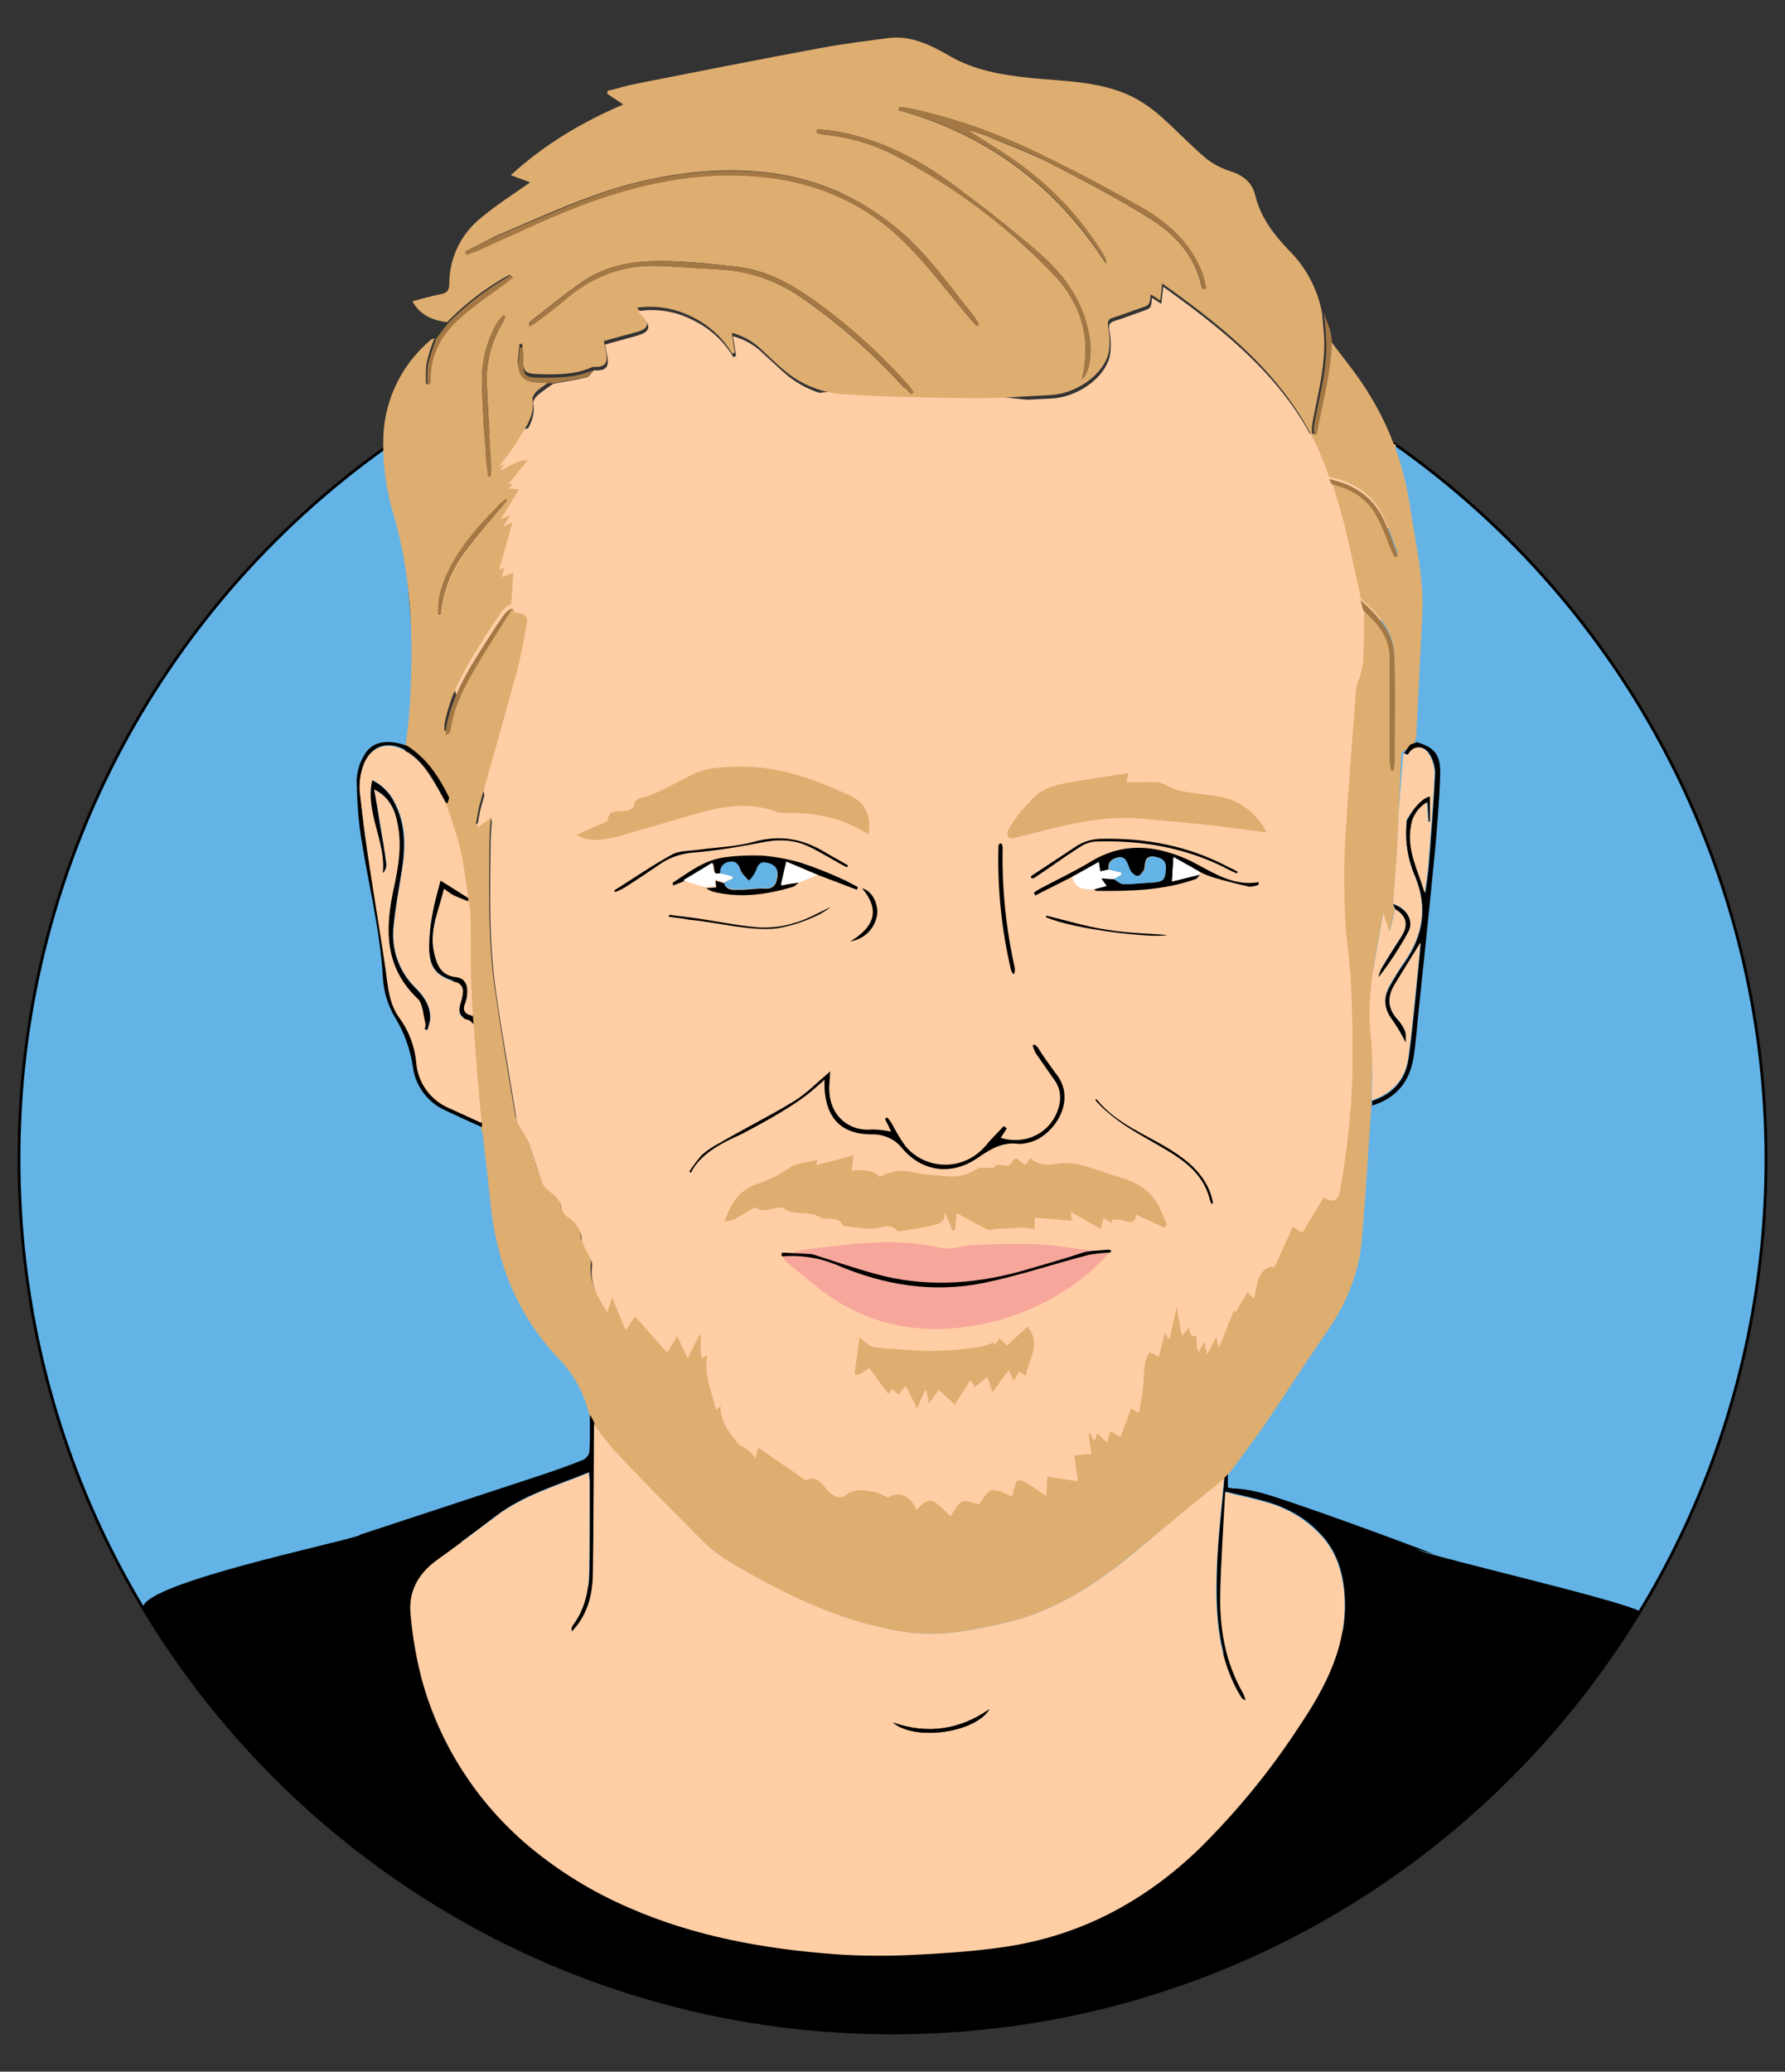 <?xml version="1.0" encoding="utf-8"?>
<!-- Generator: Adobe Illustrator 27.5.0, SVG Export Plug-In . SVG Version: 6.00 Build 0)  -->
<svg version="1.1" id="Layer_1" xmlns="http://www.w3.org/2000/svg" xmlns:xlink="http://www.w3.org/1999/xlink" x="0px" y="0px"
	 viewBox="0 0 470 545.3" style="enable-background:new 0 0 470 545.3;" xml:space="preserve">
<rect x="0" y="0" width="470" height="545.3" fill="#333333" stroke="none"/>
<style type="text/css">
	.st0{display:none;fill:#63B3E7;stroke:#000000;stroke-width:0.25;stroke-miterlimit:10;}
	.st1{fill:#63B3E7;stroke:#000000;stroke-width:0.75;stroke-miterlimit:10;}
	.st2{fill:#FFCEA5;}
	.st3{fill:#DEAD70;}
	.st4{fill:#A37844;}
	.st5{fill:#4B3F99;}
	.st6{fill:#F7A69B;}
	.st7{fill:#FFFFFF;}
	.st8{fill:#63B3E7;}
</style>
<circle class="st0" cx="235.5" cy="305.6" r="230.5"/>
<g id="Layer_2_00000182489993167339412830000010327492517697442983_">
	<path class="st1" d="M5,305.1c-0.1-74.3,35.8-144,96.3-187.2c3.5,12.6,5.7,25.5,6.7,38.5c0.9,12.3,2.4,22.7-0.8,39.9
		c-3.2,17.5,48,217.5,101.6,209.3c46.3-7.1,71.6,21.4,133.1-65.8c2.3-3.3,9.4-10.2,11.1-18.2c12.2-56.4,6.5-210.2,14.4-204.6
		c61.2,43.1,97.6,113.2,97.6,188.1c0,127-103,230-230,230S5,432.1,5,305.1z"/>
</g>
<g id="Layer_2_copy">
	<path d="M94.7,404.1c38.7-7.2,60.6,32.8,187.6,32.8s69.2-37.6,90.8-29c5.7,2.3,52.1,12.9,58.7,16.2c0,0-3.9,7.3-14.1,20.6
		c-77.2,100.9-221.6,120.2-322.5,43c-15.5-11.8-29.4-25.6-41.4-40.9c-7.7-9.8-13.1-17.3-16-23.1C34.7,417.3,90.2,406,94.7,404.1"/>
</g>
<g id="Layer_5">
	<path class="st2" d="M361.1,221.7c0,34.4,3.7,68.6-6.7,92.8c-12.7,29.4-19.4,59.9-40.5,59.9c-20.3,0-69.3,28.8-69.3,28.8
		s-78.4,5.9-78.4-29.8c0-38.1-65-255.5-65-255.5S215.2,102,234.4,102c16.8,0,133.1,15,133.1,15S361.1,179,361.1,221.7z"/>
</g>
<g id="Layer_0_Image">
	<g>
		<path class="st3" d="M368.3,213.5c-0.2,3.9-0.3,7.6-0.5,11.3c-0.3,4.4-0.6,8.9-1,13.3c0.2,0.4,0.4,0.9,0.5,1.3
			c-0.5,1.9-1,3.7-1.5,6c-0.6-1.7-1-3-1.7-4.9c-1.8,11.1-4.4,21.3-3.2,32.1c0.7,5.7,0.2,11.5,0.2,17.2c0,0.4,0,0.8,0,1.2
			c-0.8,11.8-1.5,23.5-2.5,35.3c-0.8,9.3-4.4,17.5-9.8,25.1c-5.6,8-10.7,16.2-16.2,24.2c-2.9,4.2-6,8.2-9,12.3
			c-0.1,0.1-0.3,0.3-0.4,0.4l0,0c-0.3,0.3-0.6,0.6-0.9,1c-7.7,6.3-15.3,12.5-23,18.8c-10.3,8.5-21,15.9-34.5,19
			c-9.1,2.1-17.9,3.9-27.2,2.4c-16.8-2.7-31.8-10.1-46.1-18.7c-5.1-3.1-9.2-8-13.6-12.3c-5.7-5.6-11.2-11.4-16.7-17.2
			c-1.7-2-3.4-4.2-4.9-6.4c-0.1-0.6-0.7-0.7-0.8-1.4c-0.2-0.1,0.1-0.4-0.1-0.5l-0.2-0.4c-1.3-5.7-4.1-10.9-8.2-15.1
			c-10.9-11.5-16.4-25.5-17.9-41.2c-0.6-5.9-1.3-11.9-2-17.8c-0.1-0.5-0.3-1.1-0.5-1.6c0-0.4,0-0.8,0-1.3c-0.4-4.7-0.8-9.3-1.2-14
			c-0.3-4-0.6-8-0.9-12.1c0,0-1-1.4-0.7-1.5c-0.4-0.6,0.4-0.6,0.4-0.6c-0.2-3.6-0.4-7.2-0.5-10.8c-0.1-5.4,0-10.7-0.1-16.1
			c-0.1-1.1-0.2-2.2-0.5-3.3l0-0.7c-0.7-4.5-1.2-9-2.2-13.4c-0.9-3.9-2.3-7.7-3.6-11.6c0.2-0.6,0.7-1.4,0.5-1.8
			c-2.7-5.3-5.9-10.2-11-13.5c0.3-2.6,0.7-5.2,0.9-7.8c1.3-17.8,1-35.4-4-52.7c-2.2-7.1-3.1-14.6-2.7-22c0.7-9.5,5.2-18.2,12.5-24.3
			c0.3-0.2,0.6-0.3,0.9-0.3c-0.9,2.1-1.6,4.3-2.1,6.6c-0.2,1.8-0.2,3.6-0.1,5.5c0.6-0.3,0.8-0.5,0.8-0.8c-0.2-6.9,2.9-12.4,7.8-16.8
			c3.8-3.4,8.1-6.2,12.2-9.3c0.6-0.4,1.1-0.8,1.7-1.3l-0.5-0.7c-6.1,3.3-11.6,7.5-16.5,12.5c-4.3-0.5-7.4-2.3-9.1-5.5
			c2.6-0.7,5.1-1.4,7.6-1.9c1.6-0.3,2.1-1.1,2.1-2.8c0-6.7,3.1-13.1,8.4-17.3c4.2-3.5,8.8-6.4,12.9-9.3c-1.2-0.4-2.9-1.1-5.1-1.9
			c9.1-8.3,18.9-14,29.6-18.6l-4.2-2.8l0.1-0.8c2.6-0.6,5.1-1.4,7.7-1.9c16.2-3.2,32.4-6.4,48.6-9.4c5.9-1.1,11.8-1.8,17.7-2.6
			c6-0.7,11.1,1.9,16,4.7c6.5,3.8,13.7,5,21.1,5.8c8.9,0.9,18.1,0.8,26.5,4.7c2.9,1.4,5.5,3.2,7.9,5.3c4.2,3.7,8,7.8,12.3,11.4
			c2,1.5,4.2,2.6,6.6,3.3c3.1,1.1,5.3,2.9,6.1,6.2c1.4,5.7,4.7,10.1,8.7,14.3c4.6,4.5,7.7,10.3,8.9,16.6c0.2,1.9,0.3,3.7,0.5,5.6
			c0.6,8.2-1.7,16-3.1,23.9c-0.1,0.8-0.1,1.7,0,2.5l0.7,0c1.6-8.2,3.9-16.3,4-24.8c3.6,4.9,7.6,9.6,10.7,14.9
			c5.4,8.9,8.9,18.8,10.4,29.1c1.4,9.4,3.7,18.8,3.2,28.5c-0.5,10.6-1.1,21.3-1.6,31.9c-0.1,0.5-0.2,0.9-0.4,1.4c0,0-0.2,0-0.2,0
			l-1.3-5.6c-0.1,0,1.6,5.6,1.5,5.7c0.4,2.1,0.5-1.2-0.8,0.7c-0.5,0.8-2.1,1.4-2.7,2.2 M134.6,160.7l0.5-0.4
			c3.2,0.3,4.1,1.4,3.5,4.5c-0.7,3.8-1.4,7.7-2.4,11.5c-3.2,11.9-6.6,23.7-9.9,35.5c-0.4,1.5-0.6,3-1,5.2l4-2.8
			c-0.1,2.4-0.4,4.4-0.4,6.5c-0.1,13.2-0.5,26.4,1.4,39.5c1.6,11.2,3.5,22.4,5.4,33.5c0.2,0.8,0.6,1.6,1.1,2.4
			c0.8,1.1,1.4,2.3,2,3.5c1.3,3.6,2.4,7.3,3.7,10.9c0.5,1,1.2,1.8,2.1,2.4c1.6,0.9,2.7,2.5,3,4.4c0.2,0.9,0.7,1.6,1.5,2.1
			c2.3,1.3,3.7,3.7,3.8,6.3c0.3,0.9,0.6,1.8,1.2,2.6c0.6,1.3,1.7,2.8,1.5,4c-0.6,4.8,1.5,8.5,4,12.2l1.3-3.8
			c1.3,3.1,2.4,5.7,3.6,8.6c0.9-1.3,1.5-2.3,2.4-3.7c3,3.4,5.7,6.4,8.5,9.6c1-1.6,1.7-2.9,2.6-4.4l2.8,5.9c1.2-2.4,2.1-4.3,3-6.2
			l0.7,0.2v6.1c0.8-0.6,1.2-0.9,2-1.5c-1.5,5.5,0.6,10,1.8,14.9l1.7-1.5c-1.2,4.9,2,7.5,4.1,10.5c0.2,0.2,0.5,0.4,0.7,0.5
			c0.7,0.4,1.4,0.8,2,1.2c0.6,0.6,1.2,1.3,1.8,2l0.7-2.8c4.2,2.9,8.2,5.7,12.5,8.6c2.3-0.8,3.4-0.4,5.2,2c1.3,1.8,3.4,3.4,5.3,2
			c2.9-2.1,5.6-1.2,8.4-0.7c1,0.3,1.9,0.7,2.8,1.3c2.5-1.6,5.5-1.3,7.5,3.2c3.2-3.2,3.8-3.2,7-0.2c0.8,0.7,1.6,1.5,2,1.9
			c1.1-1.5,1.8-3.4,3-3.8c1.3-0.5,3.1,0.4,4.5,0.7c1-1.2,2-3.4,3.3-3.7c1.6-0.3,3.5,1,5.4,1.6c0.2-0.8,0.3-1.4,0.5-2
			c0.6-2.6,0.9-2.8,3.4-1.5c1.8,1,3.4,2.2,5.1,3.4c0.1-1.6,0.2-3.3,0.3-5.1c2.7,0.4,5.2,0.8,8,1.2c-0.3-2.4-0.6-4.5-0.9-6.8
			c1.6-0.1,3-0.2,4.5-0.4c-0.3-1.9-0.5-3.7-0.8-5.4l0.4-0.1c0.3,0.6,0.7,1.3,1.2,2.2c0.3-0.8,0.4-1.3,0.7-2.2c1,0.9,1.8,1.7,2.6,2.5
			c0.3-0.9,0.6-1.9,0.9-3c0.8,0.5,1.4,0.9,2.6,1.6c1-2.6,1.9-5,2.8-7.5c0.4,0.3,0.9,0.5,2.1,1.2c0.4-2.5,0.9-4.6,1.1-6.7
			c0.3-2.2,0.2-4.5,0.5-6.7c0.3-1,0.7-1.8,1.3-2.7c0.7,0.4,1.4,0.8,2.3,1.3c0.6-2.2,1.1-4.4,1.8-6.9l0.5,2l0.6,0
			c0.7-3.1,1.3-6.1,1.9-8.7c0.4,2.2,0.9,4.9,1.4,8c0.8-1,1.3-1.6,1.9-2.4c0.3,1.4-0.2,3.3,2,2.2c0.1,1.5,0.2,2.9,0.3,4.7
			c0.8-1.3,1.3-2.1,2-3.4c0.1,1.6,0.2,2.5,0.3,4c1-2,1.7-3.3,2.6-5c0.2,1,0.3,1.8,0.5,3.2c1.5-3.7,2.8-6.8,4-10
			c0.3,0.5,0.5,0.7,0.4,0.6c1-1.6,2-3.4,3.2-5.4c0.7,0.8,1.1,1.2,1.7,1.8c0.4-1.7,0.6-3,0.9-4.3c0.7-2.8,2.6-4.5,4.5-4.1
			c1.6-3.5,3.2-7,4.8-10.6l2.5,1.6c1.9-3.2,3.7-6.3,5.6-9.3c2.5,1.5,3.9,0.9,4.4-2c0.9-4.9,1.6-9.9,2.1-14.9c0.5-5.3,1-10.7,1.1-16
			c0.1-7.9,0-15.8-0.4-23.7c-0.3-5.6-1.3-11.3-1.5-16.9c-0.3-6.9-0.4-13.8,0-20.6c0.7-13.4,1.9-26.7,2.9-40.1
			c0.1-0.5,0.3-1.1,0.5-1.6c0.6-1.5,1.1-3.1,1.3-4.7c0.2-4.5,0.2-9.1,0.3-13.7c3.7,3.4,7,7.1,7,12.5c0.1,9.1,0,18.2,0,27.3
			c0.1,0.8,0.2,1.6,0.4,2.5l0.6-0.1c0.2-0.5,0.3-1,0.3-1.5c0-9.6,0.3-19.2-0.1-28.8c-0.3-6.3-4.5-10.6-8.9-14.6
			c-1.4-6.4-2.8-12.9-4.3-19.3c-0.9-3.8-2.1-7.4-3.2-11.2c5.3,1.2,9.5,4.1,12.1,9c1.4,2.6,2.3,5.4,3.4,8.1c0.3,0.7,0.6,1.4,1,2.1
			l0.9-0.4c-1.3-3.3-2.4-6.8-4-10c-2.9-5.9-7.9-8.9-14.2-10.2c-7.5-23-24.9-37.4-43.9-50.9c-0.2,1.8-0.3,3-0.5,4.5
			c-1-0.7-1.7-1.1-2.5-1.6c-0.3,2.8-0.3,2.8-2.7,3.6c-2.4,0.8-4.8,1.8-7.2,2.5c-1.4,0.4-1.5,1.1-1.3,2.5c0.4,2.3,0.5,4.6,0.1,6.8
			c-1.4,5.8-8.6,10.8-15.4,11.1c-6.7,0.3-13.4,0.9-20.1,0.8c-11.3-0.1-22.7-0.3-34-1c-5.6-0.3-10.9-2.3-15.3-5.8
			c-2.2-1.8-4.3-3.8-6.4-5.8c-2.2-2.2-5-3.8-8-4.6c0.3,1.9,0.5,3.6,0.8,5.2l-0.7,0.3c-2.5-4.2-6.2-7.6-10.6-9.7
			c-4.5-2.3-9.6-3.1-14.5-2.4c0.5,0.6,0.8,0.9,1.1,1.3c2.5,2.8,2.1,4.3-1.5,5.2c-3,0.8-6,1.6-8.3,2.3c0.3,1.8,0.9,3.5,0.7,5
			c-0.3,1.9-2.2,1.8-3.7,1.8c-4.3,2-8.9,2-13.5,1.9c-4.5-0.1-4.8-0.4-4.8-4.9c0-1-0.1-2.1-0.2-3.1l-0.7,0.1
			c-0.1,1.3-0.3,2.6-0.4,3.9c-0.3,3.3,1.3,5.1,4.6,5.3c1.5,0.1,3,0.2,4.5,0.2c-1.4,0.9-2.7,1.8-4,2.8c-0.6,0.6-1.4,1.6-1.3,2.3
			c0.7,4.2-1.7,7.2-3.6,10.4c-1.5,2.6-3.4,4.9-5.2,7.3l-0.1,0.2l0.1-0.2c2.6-0.9,4.8-3.2,8.4-2.7c-2.2,2.7-4.1,5.1-6,7.4l-0.1,0.1
			l0.1-0.1c1.2-0.1,2.4-0.3,4.1-0.5c-0.9,1.4-1.5,2.2-2,3.1c-1.4,2.2-2.7,4.4-4.1,6.6l-0.1,0.2l0.1-0.2c1.2-0.5,2.4-1,3.8-1.7
			c-1.4,5.1-2.7,9.9-4.2,15c1.6-0.6,2.7-1,3.9-1.4c-0.2,3.8-0.5,7.2-0.7,10.6l-0.6,0c-0.6,0.5-1.2,1-1.7,1.5c-2,2.9-4,5.8-5.8,8.8
			c-4.1,6.5-7.9,13.1-9.4,20.8c-0.1,0.7-0.1,1.4-0.1,2.1c0.8-0.3,1.1-0.6,1.2-1c0.9-6.4,3.8-12,7-17.4
			C128.5,170.2,131.6,165.5,134.6,160.7z M255.6,34.4c1.5,0.5,3.1,0.9,4.5,1.5c5.4,2.3,10.9,4.3,16.1,6.9
			c8.9,4.6,17.9,9.3,26.4,14.6c6.7,4.2,12,9.8,13.8,18c0.1,0.3,0.3,0.5,0.5,0.7l0.6-0.2c-0.2-1.3-0.5-2.6-0.9-3.9
			c-3-7.9-8.9-13.3-15.9-17.3c-9.1-5.2-18.4-10.1-27.8-14.6c-10.5-5.1-21.6-9-33-11.5c-1-0.2-2-0.3-3-0.4l-0.3,0.8
			c23.4,6.5,41.5,20,54.6,40.4c0.1-0.7-0.1-1.5-0.5-2.1c-5.5-9-12.6-16.8-21-23.2c-4.6-3.5-9.6-6.4-14.4-9.5l-0.5-0.3L255.6,34.4z
			 M122.5,66.2l0.3,0.8c1-0.4,2-0.7,2.9-1.1c7.7-3.4,15.4-7.1,23.2-10.3c16.1-6.5,32.7-10.7,50.4-9.2c15.3,1.3,28.6,7,39.3,17.8
			c6.2,6.2,11.4,13.3,17.1,20c0.5,0.5,0.9,1,1.4,1.6l0.6-0.5c-0.4-0.7-0.8-1.4-1.3-2.1c-4.1-5.1-8-10.4-12.3-15.3
			c-6.3-7.3-14.1-13.1-22.8-17.2c-10.2-4.6-21-6.2-32.2-5.8c-11.6,0.5-23,2.9-33.9,7c-8.4,3.1-16.6,6.8-24.8,10.3
			C127.8,63.5,125.2,64.9,122.5,66.2z M240,103.8l0.5-0.6c-0.4-0.5-0.7-1-1.1-1.5c-7-8-14.9-15.2-23.5-21.5c-6.6-4.9-13.6-9.1-22-10
			c-5.3-0.6-10.6-1.2-16-1.4c-8.4-0.4-16.7,0.2-24,5c-5,3.4-9.7,7.3-14.5,11c-0.1,0.1,0,0.4,0,1.1c0.9-0.5,1.5-0.8,2.1-1.3
			c2.3-1.8,4.7-3.5,7-5.5c7.2-6.3,15.5-9.5,25-9.1c5.2,0.2,10.3,0.6,15.5,0.9c7.9,0.3,15.5,2.9,22,7.4c10.1,7,19.3,15.1,27.5,24.2
			C239,102.9,239.5,103.4,240,103.8L240,103.8z M284.9,99.9c2.1-2.1,2.6-6.9,2-10.9c-1.4-9.3-6.5-16.5-13.3-22.4
			c-7.2-6.3-14.8-12.2-22.5-17.9c-8.9-6.6-18.7-11.7-29.7-13.9c-2.1-0.4-4.2-0.6-6.3-0.8l-0.1,0.9c0.5,0.2,1.1,0.4,1.6,0.5
			c6.9,0.6,13.5,2.6,19.6,5.8c15.1,7.9,28.8,18.2,40.7,30.5c6.2,6.3,9.7,14,8.8,23.2C285.6,96.6,285.2,98.2,284.9,99.9L284.9,99.9z
			 M128.5,125.5l0.7,0c0.1-0.7,0.2-1.4,0.2-2.1c-0.4-7.4-0.9-14.8-1.2-22.2c-0.3-5.8,1.2-11.5,4.3-16.5c0.2-0.5,0.4-0.9,0.5-1.4
			l-0.5-0.3c-0.5,0.6-1,1.2-1.5,1.8c-2.7,4.6-4.1,9.8-4.1,15.1c0.1,6.9,0.6,13.7,1,20.6C128,122.1,128.3,123.8,128.5,125.5z
			 M133.6,131.7l-0.2-0.3c-0.6,0.4-1.2,0.8-1.7,1.3c-2.3,2.4-4.7,4.8-6.8,7.4c-4.3,5.2-7.9,10.8-9.3,17.6c-0.2,1.4-0.3,2.8-0.2,4.2
			l0.8,0.1c0.5-6,2.7-11.7,6.3-16.5C125.9,140.6,129.9,136.2,133.6,131.7z"/>
		<path d="M373.2,407.9c0.1,0.8,0.3,1.5,0.5,2.2c3.3,6.6,4.6,14,3.6,21.3c-1.2,10.1-5,19.7-11.1,27.9c-5.8,7.8-11.9,15.5-18.1,23
			c-8,9.7-16.4,19.1-26.2,27.1c-9.4,7.8-20,13.8-31.6,17.7c-8.6,3-17.5,4.9-26.6,5.7c-8.1,0.7-19.8-1.9-28-2.8c0,0-12.3,0-20.6-0.9
			c-7.2-0.7-14.2-1.1-21.3-2.4c-9.2-1.7-45.8-12.9-45.8-12.9l-24.2-12.2l-18.1-13.2c-8.1-10.8-16-23.1-16.7-36.5
			c-0.3-4.8-0.2-9.7,0-14.5c0.3-4.8,0.8-9.5,1.6-14.2c1.2-6.4,2.7-12.8,4.1-19.2c16.1-5.3,32.2-10.6,48.3-15.9
			c3.6-1.2,7.2-2.5,10.7-3.9c0.8-0.5,1.4-1.3,1.5-2.2c0.2-3.2,0.1-6.4,0.1-9.6l0.2,0.3c0.2,0.3,0.4,0.6,0.6,1c0.2,0.3,0.3,0.7,0.4,1
			c-0.1,13.2-0.1,26.4-0.3,39.6c-0.1,5.6-1.5,10.7-5.5,14.9c-0.2-0.5-0.1-1,0.1-1.4c3.2-4.2,4.3-9,4.4-14.1
			c0.1-7.8,0.1-15.7,0.1-23.5c0-0.8-0.1-1.6-0.2-2.7c-8.6,3.5-17.3,6-24.5,11.5c-5.1,3.9-10.2,7.7-15.4,11.4c-5,3.5-7.5,8.3-7,14.3
			c0.5,5.9,1.5,11.6,3,17.3c4.7,17.1,14.6,32.4,28.2,43.8c7.9,6.6,16.7,12,26.2,16.1c17.4,7.6,35.8,10.9,54.5,12.3
			c7.2,0.4,14.5,0.5,21.7,0.1c7.5-0.3,15.1-0.9,22.6-2c20-2.9,37-11.9,51.5-25.9c9.8-9.7,18.5-20.4,26.1-31.9
			c7.2-10.7,13.2-21.9,12-35.5c-0.5-5.6-2.2-10.8-6-14.9c-2.6-2.9-5.8-5.3-9.4-6.9c-1.6-0.8-3.3-1.4-5-1.9c-3.5-1-7-1.8-10.9-2.7
			c-0.5,9.3-1.1,18-1.3,26.6c-0.2,9.2,1.3,18.2,6,26.3c0.3,0.6,0.5,1.3,0.7,1.9c-0.7-0.3-0.9-0.4-1-0.6c-0.4-0.7-0.9-1.3-1.2-2
			c-5.6-10.4-5.8-21.8-5.4-33.2c0.3-7.5,1.3-15,1.9-22.6c0.3-0.3,0.6-0.6,0.9-1v3.5c1.1,0.6,3.5-0.3,11.7,2.3
			c16.1,5.2,42.7,15.3,42.7,15.3"/>
		<path d="M370.4,216c0.4-0.7,0.8-1.3,1.2-2c1.2-2,2.5-3.8,5.1-4.4v6.7l-0.5,0c-0.1-1.6-0.2-3.2-0.3-5.1c-2.3,1.3-3.9,3.7-4.2,6.3
			c-1.2,6.4,2,11.8,3.6,17.6c0.4-2.7,0.8-5.4,1-8.1c0.6-7.8,1.2-15.6,1.6-23.4c0-1.9-0.6-3.8-1.6-5.3c-1.5-2.3-4.3-1.9-5.4,0.4
			l-1.2-0.4c0.5-0.8,1.1-1.6,1.6-2.3c0.6-0.2,1.1-0.4,1.7-0.6c0.8-0.3,0.2,0,0.2,0c4.6,1.4,6.2,3.3,6,8.7
			c-0.2,6.8-0.8,13.6-1.4,20.3c-1.3,13.4-2.7,26.7-4.1,40.1c-0.5,4.6-0.8,9.2-1.5,13.8c-1,6.4-4.6,10.8-10.9,12.7c0-0.4,0-0.8,0-1.2
			c5.4-1.8,8.8-5.5,9.6-11.2c1-7,1.6-14,2.3-20.9c0.3-3,0.6-6,0.9-9.4c-2.5,4-4.7,7.6-6.9,11.2c-1.9,3.2-1.7,6.2,0.9,9
			c0.9,0.9,1.6,2,2,3.2c0.2,1,0.2,1.9,0.1,2.9c-1-2-2.1-4-3.4-5.8c-2.3-2.8-2.7-5.8-1-8.9c1.3-2.4,2.7-4.7,4.3-6.9
			c4.6-6.8,5.8-14,2.7-21.8C370.6,226.3,369.8,221.1,370.4,216z"/>
		<path d="M107.2,196.3c5.2,3.3,8.4,8.2,11,13.5c0.2,0.4-0.3,1.2-0.5,1.8c-0.8-1.4-1.5-2.8-2.3-4.2c-2.2-3.8-4.5-7.6-8.5-9.9
			c-5.1-2.9-9.8-1-11.4,4.6c-0.6,1.9-0.8,3.9-0.7,5.9c0.5,5.6,1.2,11.1,2.1,16.6c1.5,10.1,3.2,20.1,4.7,30.2c0.7,4.5,0.9,9.1,3.7,13
			c2.5,3.5,4,7.5,4.4,11.7c0.4,5.4,3.9,10.1,8.9,12.1c2.8,1.2,5.5,2.5,8.3,3.8c0,0.4,0,0.8,0,1.3c-3.3-1.5-6.5-2.9-9.8-4.5
			c-4.6-2.1-7.8-6.5-8.4-11.5c-0.7-4.6-2.3-9-4.7-12.9c-1.9-3.2-3-6.9-3.2-10.6c-0.7-12.4-3.8-24.4-5.7-36.6
			c-0.8-5-1.1-10.1-1.2-15.2c0.1-2.2,0.7-4.4,1.8-6.3C97.8,195.2,101.6,194.4,107.2,196.3z"/>
		<path class="st4" d="M118.1,84.9c4.9-4.9,10.4-9.1,16.5-12.5l0.5,0.7c-0.6,0.4-1.1,0.8-1.7,1.3c-4.1,3.1-8.4,5.9-12.2,9.3
			c-5,4.4-8,9.9-7.8,16.8c0,0.3-0.1,0.6-0.8,0.8c-0.2-1.8-0.1-3.7,0.1-5.5c0.6-2.2,1.3-4.4,2.1-6.6C115.9,87.8,117,86.3,118.1,84.9z
			"/>
		<path class="st4" d="M350.7,89.6c-0.2,8.5-2.5,16.6-4,24.8l-0.7,0c-0.1-0.8-0.1-1.7,0-2.5c1.4-7.9,3.8-15.7,3.1-23.9
			c-0.1-1.9-0.3-3.7-0.5-5.6c0.5,1.5,1.1,2.9,1.6,4.4C350.4,87.8,350.6,88.7,350.7,89.6z"/>
		<path class="st5" d="M323.1,388.3c0.1-0.1,0.3-0.3,0.4-0.4C323.4,388,323.3,388.2,323.1,388.3z"/>
		<path class="st2" d="M134,128.6c1.9-2.4,3.8-4.7,6-7.4c-3.7-0.5-5.8,1.7-8.4,2.7l-0.1,0.2l0.1-0.2c1.7-2.4,3.6-4.7,5.2-7.3
			c1.9-3.2,4.3-6.3,3.6-10.4c-0.1-0.7,0.6-1.7,1.3-2.3c1.3-1,2.6-2,4-2.9c2.9-0.5,5.9-1,8.8-1.7c0.7-0.2,1.2-1.2,1.8-1.8
			c1.6,0,3.4,0.1,3.7-1.8c0.2-1.5-0.4-3.2-0.7-5c2.3-0.6,5.3-1.5,8.3-2.3c3.6-1,4-2.4,1.5-5.2c-0.3-0.3-0.6-0.7-1.1-1.3
			c5-0.8,10.1,0.1,14.5,2.4c4.4,2.1,8.1,5.5,10.6,9.7l0.7-0.3c-0.2-1.6-0.5-3.3-0.8-5.2c3,0.8,5.8,2.4,8,4.6
			c2.1,1.9,4.2,3.9,6.4,5.8c4.4,3.5,9.7,5.5,15.3,5.8c11.3,0.7,22.7,0.9,34,1c6.7,0,13.4-0.5,20.1-0.8c6.8-0.3,14-5.3,15.4-11.1
			c0.4-2.3,0.3-4.6-0.1-6.8c-0.2-1.4-0.1-2,1.3-2.5c2.4-0.7,4.8-1.7,7.2-2.5c2.5-0.9,2.5-0.8,2.7-3.6c0.8,0.5,1.5,0.9,2.5,1.6
			c0.1-1.5,0.3-2.7,0.5-4.5c19,13.6,36.4,27.9,43.9,50.9c0.3,0.5,0.5,1,0.8,1.4c1.1,3.7,2.3,7.4,3.2,11.2c1.5,6.4,2.9,12.8,4.3,19.3
			c0.2,0.9,0.4,1.8,0.7,2.7c-0.1,4.6,0,9.1-0.3,13.7c-0.3,1.6-0.7,3.2-1.3,4.7c-0.2,0.5-0.4,1-0.5,1.6c-1,13.4-2.1,26.7-2.9,40.1
			c-0.4,6.9-0.3,13.8,0,20.6c0.2,5.6,1.3,11.3,1.5,16.9c0.4,7.9,0.5,15.8,0.4,23.7c-0.1,5.3-0.5,10.7-1.1,16c-0.5,5-1.3,10-2.1,14.9
			c-0.5,2.9-1.9,3.5-4.4,2c-1.8,3.1-3.7,6.1-5.6,9.3l-2.5-1.6c-1.6,3.6-3.2,7.1-4.8,10.6c-1.9-0.4-3.8,1.3-4.5,4.1
			c-0.3,1.3-0.6,2.6-0.9,4.3c-0.6-0.6-0.9-1-1.7-1.8c-1.2,2-2.2,3.7-3.2,5.4c0.1,0.1-0.1-0.1-0.4-0.6c-1.3,3.2-2.5,6.2-4,10
			c-0.2-1.4-0.3-2.1-0.5-3.2c-0.8,1.6-1.6,3-2.6,5c-0.1-1.6-0.2-2.5-0.3-4c-0.8,1.3-1.3,2.1-2,3.4c-0.1-1.8-0.2-3.1-0.3-4.7
			c-2.2,1-1.7-0.8-2-2.2c-0.6,0.8-1.1,1.4-1.9,2.4c-0.6-3.1-1-5.8-1.4-8c-0.6,2.6-1.2,5.6-1.9,8.7l-0.6,0l-0.5-2
			c-0.7,2.5-1.2,4.7-1.8,6.9c-0.9-0.5-1.6-0.9-2.3-1.3c-0.6,0.8-1,1.7-1.3,2.7c-0.3,2.2-0.3,4.5-0.5,6.7c-0.2,2.1-0.7,4.1-1.1,6.7
			c-1.1-0.7-1.6-1-2.1-1.2c-0.9,2.5-1.8,4.9-2.8,7.5c-1.2-0.7-1.8-1.1-2.6-1.6c-0.3,1.1-0.6,2.1-0.9,3c-0.9-0.8-1.7-1.6-2.6-2.5
			c-0.3,0.8-0.4,1.3-0.7,2.2c-0.5-0.9-0.9-1.6-1.2-2.2l-0.4,0.1c0.2,1.8,0.5,3.5,0.8,5.4c-1.5,0.1-2.9,0.2-4.5,0.4
			c0.3,2.3,0.6,4.4,0.9,6.8c-2.8-0.4-5.2-0.8-8-1.2c-0.1,1.9-0.2,3.5-0.3,5.1c-1.7-1.1-3.3-2.4-5.1-3.4c-2.4-1.3-2.7-1.1-3.4,1.5
			c-0.1,0.6-0.3,1.2-0.5,2c-1.9-0.7-3.9-2-5.4-1.6c-1.4,0.3-2.3,2.5-3.3,3.7c-1.3-0.3-3.2-1.2-4.5-0.7c-1.2,0.5-1.9,2.4-3,3.8
			c-0.5-0.4-1.3-1.2-2-1.9c-3.2-3-3.8-3-7,0.2c-2.1-4.5-5.1-4.7-7.5-3.2c-0.9-0.5-1.8-0.9-2.8-1.3c-2.8-0.5-5.5-1.5-8.4,0.7
			c-1.9,1.4-3.9-0.3-5.3-2c-1.8-2.4-2.9-2.8-5.2-2c-4.3-2.9-8.3-5.7-12.5-8.6l-0.7,2.8c-0.5-0.7-1.1-1.4-1.8-2
			c-0.6-0.5-1.3-0.9-2-1.2c-0.3-0.1-0.5-0.3-0.7-0.5c-2.1-3-5.3-5.6-4.1-10.5l-1.7,1.5c-1.2-4.9-3.3-9.4-1.8-14.9
			c-0.8,0.6-1.2,0.9-2,1.5v-6.1l-0.7-0.2c-0.9,1.9-1.9,3.8-3,6.2l-2.8-5.9c-0.9,1.5-1.7,2.8-2.6,4.4c-2.8-3.2-5.5-6.2-8.5-9.6
			c-0.9,1.3-1.6,2.4-2.4,3.7c-1.2-2.9-2.3-5.5-3.6-8.6l-1.3,3.8c-2.5-3.8-4.6-7.5-4-12.2c0.2-1.3-1-2.7-1.5-4
			c-0.5-0.8-0.9-1.7-1.2-2.6c-0.1-2.6-1.6-5-3.8-6.3c-0.7-0.5-1.3-1.3-1.5-2.1c-0.3-1.8-1.4-3.4-3-4.4c-0.9-0.6-1.6-1.4-2.1-2.4
			c-1.3-3.6-2.4-7.3-3.7-10.9c-0.6-1.2-1.3-2.4-2-3.5c-0.5-0.7-0.9-1.5-1.1-2.4c-1.8-11.2-3.8-22.3-5.4-33.5
			c-1.9-13.1-1.6-26.3-1.4-39.5c0-2.1,0.2-4.1,0.4-6.5l-4,2.8c0.4-2.1,0.6-3.7,1-5.2c3.3-11.9,6.7-23.7,9.9-35.5
			c1-3.8,1.7-7.6,2.4-11.5c0.6-3.1-0.3-4.2-3.5-4.5l-0.1-0.1c0.2-3.4,0.4-6.8,0.7-10.6c-1.2,0.4-2.2,0.8-3.9,1.4
			c1.4-5.2,2.8-9.9,4.2-15c-1.5,0.7-2.7,1.2-3.8,1.7l-0.1,0.2l0.1-0.2c1.4-2.2,2.7-4.4,4.1-6.6c0.5-0.8,1.1-1.7,2-3.1 M179.9,231.7
			l5.9,1.9c0.6,0.4,1.2,0.7,1.8,0.9c7.2,1.8,14.3,0.8,21.2-1.3c0.5-0.2,0.9-0.7,1.4-1.1l5-2c3.3,1.3,6.6,2.5,10,3.8l0.3-0.7
			c-1.4-0.7-2.7-1.5-4.1-2.1c-3.6-1.6-7.2-3-10.9-4.3c-3.3-1-6.8-1.6-10.3-1.9c-3.4-0.2-6.7,0-10,0.5c-5.1,0.7-9.2,3.9-13.4,6.6
			c-0.1,0,0,0.3,0,0.8C178,232.5,179,232.1,179.9,231.7L179.9,231.7z M288.1,234.2c0.2,0.1,0.4,0.4,0.6,0.4
			c8.8,0.1,17.6-0.1,26.1-3.1c0.5-0.2,0.8-0.8,1.2-1.2l0-0.8c1.2,0.6,2.4,1.1,3.7,1.5c3.1,0.9,6.2,1.7,9.4,2.4
			c0.8,0,1.7-0.2,2.4-0.5l0-0.7c-6.3,1-11.3-2.1-16.4-4.8c-0.8-0.4-1.7-0.9-2.6-1.3c-8.5-3.7-16.9-4.4-25.2,0.7
			c-4.4,2.7-9,4.8-13.5,7.2c-0.5,0.3-1,0.7-1.5,1l0.4,0.7c3.2-1.6,6.5-3.3,9.7-4.9C283.3,233.7,284.2,234.2,288.1,234.2L288.1,234.2
			z M181.5,308.6L211,254c3.3,0,24.3,45.8,26.5,48.3c5.3,6.3,13.1,7.3,19.9,2.6c3.3-2.3,6.5-4.3,10.8-3.7c1,0,1.9-0.1,2.8-0.4
			c6.2-1.3,13.1-11,6.8-18.4c-1.7-2.1-3.2-4.4-4.6-6.7c-0.2-0.3-0.5-0.5-0.8-0.7l-0.5,0.3c0.2,0.7,0.5,1.3,0.8,2
			c1.6,2.3,3.1,4.6,4.8,6.9c1.5,1.9,2,4.4,1.4,6.8c-1.7,6.9-8.4,10.7-15.4,8.6c0.5-0.9,1.1-1.7,1.6-2.5l-0.8-0.6
			c-1.6,1.7-3.2,3.2-4.6,5c-4.7,5.9-13.3,6.9-19.2,2.3c-0.7-0.6-1.4-1.2-1.9-1.9c-1.4-2-2.6-4-3.7-6.1c-0.4-0.6-0.8-1.1-1.2-1.6
			l-0.6,0.4c0.5,1.1,1,2.2,1.6,3.3c-0.1,0.1-0.2,0.2-0.2,0.2c-1.6-0.3-3.2-0.5-4.7-0.5c-6.2,0.5-11.9-4-11.2-12.2
			c0.1-1,0.1-1.9,0.2-3.1c-3.4,2.9-6.2,5.9-9.6,7.9c-6.4,3.9-13.1,7.2-19.6,11 M214.7,287.1L199.4,332c2.2-0.4,4.4-0.8,6.6-1.2
			c0.4,0.6,0.8,1.1,1.3,1.7c2.1,1.7,4.2,3.4,6.3,5.1c11.8,9.9,25.4,13.7,40.5,11.8c12.1-1.6,23.5-6.6,32.9-14.5c1.8-1.6,3.4-3.3,5-5
			 M285.7,329.2c-0.4-0.2-0.9-0.4-1.3-0.5c-3.9-0.5-7.9-1.2-11.9-1.3c-5.3-0.2-10.7,0-16,0.2c-3.1,0.1-6.3,1.3-9.2,0.7
			c-9.3-2.1-18.5-1.6-27.8-0.3 M268.1,220.3c10.8-2.7,21.5-6,32.9-4.8c5.9,0.6,11.9,1.1,17.8,1.7c4.9,0.5,9.9,1.2,14.7,1.9
			c-2.8-5.5-8.2-9.2-14.3-9.7c-2.8-0.3-5.5-0.7-8.3-1.2c-1.2-0.3-2.4-0.8-3.5-1.3c-0.8-0.4-1.6-0.8-2.4-1c-2.8-0.1-5.5,0-8.4,0
			c0.1-0.4,0.2-1.1,0.5-2.4c-5.3,0.8-10.3,1.6-15.2,2.4c-3.7,0.6-7.4,1.5-10.1,4.4 M266.2,255.2c0.2,0.4,0.4,0.8,0.7,1.2
			c0.3-0.5,0.5-1.1,0.3-1.7c-2.4-10.5-3.4-21.3-3.2-32.1 M215.2,305.2c-2.4,0.6-5.2,0.7-7.2,2c-2.5,1.8-5.3,3.2-8.2,4.2
			c-4.8,1.4-7.3,5-9,10c0.8-0.1,1.7-0.2,2.5-0.5c1.3-0.7,2.6-1.6,3.9-2.3c0.6-0.3,1.6-1,1.9-0.8c2,1.4,3.8,0.2,5.7,0
			c0.5,0,1.1-0.1,1.4,0.1c2.8,2.3,6.6,0.6,9.7,2.4c1.6,1,4.5-0.6,6,2c0.2,0.3,0.7,0.3,1.1,0.4c2.2,0.2,4.4,0.6,6.6,0.6
			c2.2,0,4.5-1.7,6.6,0.5c0.2,0.2,0.8,0.1,1.2,0.1c2.5-0.4,5-0.7,7.5-1.3c1.9-0.4,4.1-0.9,3.8-3.8c0.7,1.7,1.4,3.3,2.1,5l0.7-0.2
			c0.1-1.4,0.2-2.8,0.4-4.4c2.8,1.6,5.4,3.1,8,4.3c0.6,0.3,1.5-0.1,2.3-0.1l0.1-0.2c1.5,0.3,2.8-2.4,4.3-2.3c0.5,0,1.3,2.5,1.8,2
			l0.1-0.1c0.4,0.1,0.8,0.2,1.2,0.3c0.9,0.1,1.8,0.3,2.7,0.4v-3c3.1,0.2,6.4,0.5,9.8,0.8c0-0.5-0.1-1.3-0.2-2.3l7.7,4.3
			c0.3-1.4,0.4-2.1,0.6-2.9c0.9,0.5,1.6,0.9,2.2,1.3l0.1-0.8c0.8-0.1,1.7-0.1,2.5,0c1.7,0.4,3.7,1.6,3.8-1.4c2.6,1.2,5,2.3,7.4,3.4
			l0.8-0.7c-1.1-2.4-2-5-3.5-7c-2.3-3-5.7-4.6-9.3-5.6c-5.3-1.5-10.3-4.3-16-3.5c-2.7,0.4-5.1,0.6-7.2-1.5l-1.3,1.9l-2.4-1.9
			c-0.4,0.4-0.9,0.6-1.1,1c-1,2.5-4-0.6-5,1.8c-0.4-0.1-0.7-0.2-1.1-0.2c-1.1,0-2.4-0.2-3.2,0.3c-2.3,1.6-5.2,2.3-8,1.9
			c-2.9-0.3-5.9-0.4-8.8-1c-3-0.7-6.1-0.3-8.8,1.2c-2.2-2.2-4.8-1.8-7.4-1.7c0.2-1.2,0.4-2.3,0.6-4c-3.6,1-6.7,1.8-9.9,2.6
			C215,306.3,215.1,305.8,215.2,305.2 M228.7,219.6c0.8-4.5-0.8-8.2-4.6-10c-9.5-4.4-19.1-8-29.8-7.8c-4.2,0.1-8.3,0.2-12.1,2.1
			c-4.5,2.3-8.8,5-13.8,6.2c-0.5,0.1-1.3,0.7-1.4,1.2c-0.3,2.1-1.8,2.1-3.3,2.2c-0.9,0-1.9,0.1-2.8,0.4c-0.5,0.2-0.7,1.1-1.1,1.7
			l0.4,0.4c-2.7,1.2-5.5,2.4-8.5,3.7c3.2,1.9,6.6,1.6,11.5,0.3c6.5-1.8,12.9-3.7,19.3-5.6c7.1-2,14.3-3.5,21.6-0.8
			c1.2,0.3,2.5,0.5,3.8,0.4C215.3,213.8,222.5,215.7,228.7,219.6L228.7,219.6z M225,361.7l0.7,0.2c0.9-0.5,1.7-1.1,2.8-1.8l5,6.8
			c0.3-0.4,0.7-0.8,1-1.3c0.6,0.5,1.2,1,1.7,1.5c0.7-0.9,1.2-1.6,1.9-2.4c1,2,2,3.8,3,6c0.8-1.9,1.4-3.3,2-4.7l0.5,0.1
			c0.2,1,0.4,2.1,0.6,3.4c1.1-1.5,1.9-2.6,2.6-3.7l4.2,3.9l4.1-6.4c0.5,0.8,0.9,1.3,1.2,1.8c1.2-0.9,2.2-1.8,3.3-2.7
			c0.4,1.4,0.8,2.5,1.3,4.1c1.6-2.2,2.9-3.9,4.3-5.9l1.3,2.8c0.5-1,0.9-1.7,1.4-2.4c0.6,0.4,1.1,0.7,1.8,1.1
			c0.7-4.4,4.3-8.2,0.4-12.9l-5.3,5l-2.1-1.9c-0.4,0.6-0.7,1.2-1.1,1.8l-0.4-0.7c-1.3,0.5-2.5,0.9-3.9,1.2c-3.9,0.6-7.8,0.9-11.7,1
			c-5.1,0-10.3-0.5-15.4-0.9c-0.8-0.1-1.5-0.5-2.1-0.9c-0.8-0.5-1.5-1.1-2.2-1.8C225.8,355.6,225.4,358.7,225,361.7z M176.9,224.5
			l40.5-0.7l-55.4,11c0.9-0.3,1.7-0.7,2.5-1.2c3.3-2.1,6.5-4.3,9.8-6.5c2.6-1.6,5.5-2.6,8.5-2.7c5.7-0.5,11.4-1.3,17-2.5
			c4.6-1,8.9-1.1,13.1,0.9c2.8,1.3,5.5,3,8.2,4.5c0.6,0.3,1.3,0.7,1.9,1 M272.7,230.9c3.8-2.6,7.6-5.3,11.5-7.8
			c1.3-0.9,2.8-1.4,4.4-1.6c12.4-0.4,24.3,1.6,35.4,7.6c0.6,0.3,1.2,0.5,1.8,0.8 M218.8,238.7c-3.7,1.7-6.5,3.4-9.6,4.2
			c-3.1,0.9-6.4,1.3-9.7,1.2c-5.7-0.5-11.3-1.6-17-2.5c-2.1-0.3-4.3-0.5-6.4-0.8 M297.1,297.6c3.8,2.4,7.8,4.3,11.6,6.7
			 M291.4,244.7c-5.3-0.9-10.6-2.5-15.8-3.7 M223.9,247.8c3.8-0.6,6.7-3.7,7-7.5c0.1-3-1.5-5.9-4-6.6
			C232.1,239.9,229.8,244.3,223.9,247.8z"/>
		<path class="st2" d="M322.3,389.2c-0.7,7.5-1.6,15-1.9,22.6c-0.5,11.4-0.2,22.8,5.4,33.2c0.4,0.7,0.8,1.4,1.2,2
			c0.1,0.2,0.4,0.2,1,0.6c-0.2-0.7-0.4-1.3-0.7-1.9c-4.7-8.2-6.2-17.1-6-26.3c0.2-8.7,0.8-17.3,1.3-26.6c3.9,1,7.5,1.7,10.9,2.7
			c5.5,1.5,10.5,4.6,14.4,8.8c3.8,4.2,5.5,9.3,6,14.9c1.2,13.6-4.8,24.8-12,35.5c-7.5,11.5-16.3,22.2-26.1,31.9
			c-14.5,14-31.5,23-51.5,25.9c-7.5,1.1-15,1.6-22.6,2c-7.2,0.4-14.5,0.4-21.7-0.1c-18.8-1.4-37.2-4.7-54.5-12.3
			c-9.5-4.1-18.3-9.5-26.2-16.1c-13.6-11.4-23.5-26.7-28.2-43.8c-1.5-5.7-2.5-11.5-3-17.3c-0.6-6,2-10.7,7-14.3
			c5.2-3.7,10.3-7.6,15.4-11.4c7.3-5.5,15.9-8,24.5-11.5c0.1,1.1,0.2,1.9,0.2,2.7c0,7.8,0,15.7-0.1,23.5c-0.1,5.1-1.2,9.9-4.4,14.1
			c-0.2,0.4-0.3,0.9-0.1,1.4c4-4.2,5.4-9.4,5.5-14.9c0.2-13.2,0.2-26.4,0.3-39.6c1.5,2.2,3.2,4.3,4.9,6.4c5.5,5.8,11,11.6,16.7,17.2
			c4.4,4.3,8.4,9.2,13.6,12.3c14.4,8.6,29.3,16,46.1,18.7c9.3,1.5,18.1-0.3,27.2-2.4c13.4-3.1,24.2-10.5,34.5-19
			C307,401.7,314.6,395.5,322.3,389.2z M260.5,449.9c-7.9,5.5-16.3,6.7-25.4,3.5C241.2,458.5,257,455.8,260.5,449.9z"/>
		<path class="st2" d="M126.8,295.6c-2.8-1.3-5.5-2.5-8.3-3.8c-5-2-8.5-6.7-8.9-12.1c-0.4-4.2-1.9-8.3-4.4-11.7
			c-2.8-3.8-3.1-8.5-3.7-13c-1.5-10.1-3.2-20.2-4.7-30.2c-0.8-5.5-1.5-11.1-2.1-16.6c-0.1-2,0.1-4,0.7-5.9c1.6-5.6,6.3-7.5,11.4-4.6
			c4,2.3,6.3,6,8.5,9.9c0.8,1.4,1.6,2.8,2.3,4.2c1.2,3.9,2.7,7.7,3.6,11.6c1,4.4,1.5,8.9,2.2,13.3l0,0.1l0,0.7c-0.1,0-0.2,0-0.2,0
			l0.1-0.9c-2.5-1.6-5-3.1-7.3-4.6c-0.7,2.8-1.6,5.7-2.1,8.7c-0.6,3-0.9,6.1-0.9,9.2c0.2,5.2,2,7.1,6.9,8.6c1.4,0.3,2.3,1.7,2,3.1
			c-0.1,0.8-0.3,1.6-0.5,2.3c-0.7,2.1-0.8,3.9,1.9,4.6c0.5,0.1,1,0.8,1.4,1.2c0.3,4,0.6,8,0.9,12.1
			C126,286.3,126.4,290.9,126.8,295.6z M98.5,207.8c3.3,1.5,5.3,4.7,6.2,8.5c1.3,5.7,0.5,11.3-0.8,16.9c-2.4,10.8-2.7,21.1,6.2,29.6
			c1.4,1.3,1.4,4.2,2,6.4c0,0.6-0.1,1.1-0.2,1.6l0.7,0.2c0.3-0.8,0.5-1.7,0.7-2.5c0.3-3.5-1.5-6.2-3.8-8.5
			c-4.4-4.2-6.5-10.3-5.8-16.4c0.5-4.9,1.4-9.8,2.2-14.7c1-6.1,1.1-12.1-2-17.8c-1.2-2.5-3.3-4.5-5.8-5.8
			c-1.9,8.7,3.6,16.1,2.8,24.4c0.6-0.6,0.9-1.4,0.9-2.3c-0.5-3.4-1.1-6.8-1.6-10.1C99.7,214.2,99.1,211,98.5,207.8z"/>
		<path class="st2" d="M370.4,216c-0.6,5.1,0.2,10.3,2.3,15c3.1,7.8,1.9,15-2.7,21.8c-1.5,2.2-3,4.5-4.3,6.9c-1.6,3.1-1.2,6.1,1,8.9
			c1.3,1.9,2.4,3.8,3.4,5.8c0.1-1,0.1-1.9-0.1-2.9c-0.5-1.2-1.2-2.3-2-3.2c-2.6-2.8-2.8-5.8-0.9-9c2.2-3.6,4.4-7.2,6.9-11.2
			c-0.3,3.4-0.6,6.4-0.9,9.4c-0.7,7-1.4,14-2.3,20.9c-0.8,5.7-4.2,9.3-9.6,11.2c0-5.7,0.5-11.5-0.2-17.2c-1.2-10.8,1.4-21,3.2-32.1
			c0.6,1.9,1.1,3.2,1.7,4.9c0.6-2.3,1.1-4.2,1.5-6c3.1,1.9,3.6,4.4,1.5,7.4c-1.8,2.7-3.5,5.5-5.2,8.3c-0.3,0.7-0.5,1.5-0.7,2.2
			c2.9-3.7,5.5-7.7,7.8-11.9c1.5-3-0.5-6.3-4-7.3c0.3-4.4,0.7-8.9,1-13.3c0.2-3.7,0.3-7.4,0.5-11.3
			C369.1,214.5,369.8,215.2,370.4,216z"/>
		<path class="st2" d="M123.4,237.3c0.2,1.1,0.4,2.2,0.5,3.3c0.1,5.4,0,10.7,0.1,16.1c0.1,3.6,0.3,7.2,0.5,10.8
			c-2.1-0.4-2.9-1.4-2-3.5c0.3-0.9,0.5-1.8,0.5-2.8c0.1-2.1-0.8-3.7-3-3.9c-3.6-0.4-4.8-2.8-5.6-5.9c-1.6-6.2,1.1-11.6,2.5-17.5
			c0.7,0.6,1.5,1.2,2.4,1.7C120.6,236.2,122,236.7,123.4,237.3z"/>
		<path class="st4" d="M255.4,34.6c4.8,3.1,9.8,6,14.4,9.5c8.4,6.3,15.5,14.2,21,23.2c0.4,0.6,0.5,1.4,0.5,2.1
			c-13-20.4-31.2-34-54.6-40.4l0.3-0.8c1,0.1,2,0.2,3,0.4c11.4,2.5,22.5,6.4,33,11.5c9.4,4.6,18.7,9.4,27.8,14.6
			c7,4,12.9,9.5,15.9,17.3c0.4,1.3,0.7,2.6,0.9,3.9l-0.6,0.2c-0.2-0.2-0.4-0.4-0.5-0.7c-1.8-8.1-7.2-13.8-13.8-18
			c-8.5-5.3-17.5-10-26.4-14.6c-5.2-2.7-10.7-4.7-16.1-6.9c-1.5-0.6-3-1-4.5-1.5c-0.2,0-0.5-0.1-0.7-0.1L255.4,34.6z"/>
		<path class="st4" d="M122.5,66.2c2.7-1.3,5.3-2.7,8-3.9c8.2-3.5,16.4-7.1,24.8-10.3c10.8-4.2,22.3-6.5,33.9-7
			c11.2-0.4,22,1.2,32.2,5.8c8.7,4,16.5,9.9,22.8,17.2c4.4,4.9,8.2,10.2,12.3,15.3c0.5,0.7,0.9,1.4,1.3,2.1l-0.6,0.5
			c-0.5-0.5-0.9-1-1.4-1.6c-5.7-6.7-10.9-13.8-17.1-20c-10.7-10.8-24-16.5-39.3-17.8c-17.7-1.5-34.3,2.7-50.4,9.2
			c-7.8,3.2-15.5,6.9-23.2,10.3c-0.9,0.4-1.9,0.7-2.9,1.1L122.5,66.2z"/>
		<path class="st2" d="M368.3,213.5l1.2-15.2l1.2,0.4c1.1-2.4,3.9-2.7,5.4-0.4c1,1.6,1.6,3.4,1.6,5.3c-0.3,7.8-1,15.6-1.6,23.4
			c-0.2,2.7-0.6,5.4-1,8.1c-1.6-5.8-4.8-11.3-3.6-17.6c0.3-2.6,1.9-5,4.2-6.3c0.1,1.9,0.2,3.5,0.3,5.1l0.5,0v-6.7
			c-2.5,0.6-5.1,4.4-6.3,6.4"/>
		<path class="st4" d="M240,103.8c-0.5-0.4-1-0.8-1.4-1.3c-8.2-9.1-17.4-17.2-27.5-24.2c-6.5-4.5-14.1-7-22-7.4
			c-5.2-0.2-10.3-0.7-15.5-0.9c-9.6-0.4-17.8,2.8-25,9.1c-2.2,1.9-4.6,3.7-7,5.5c-0.6,0.4-1.2,0.8-2.1,1.3c0-0.7-0.1-1,0-1.1
			c4.8-3.7,9.5-7.6,14.5-11c7.2-4.9,15.6-5.4,24-5c5.3,0.3,10.7,0.8,16,1.4c8.4,1,15.4,5.1,22,10c8.6,6.3,16.4,13.5,23.5,21.5
			c0.4,0.5,0.7,1,1.1,1.5L240,103.8z"/>
		<path class="st4" d="M284.9,99.9c0.3-1.7,0.7-3.3,0.8-5c0.9-9.2-2.6-16.9-8.8-23.2c-11.8-12.3-25.6-22.5-40.7-30.5
			c-6.1-3.2-12.8-5.2-19.6-5.8c-0.6-0.1-1.1-0.3-1.6-0.5l0.1-0.9c2.1,0.3,4.2,0.4,6.3,0.8c11,2.2,20.8,7.3,29.7,13.9
			c7.7,5.7,15.3,11.6,22.5,17.9c6.8,5.9,11.9,13.1,13.3,22.4C287.5,93,287,97.8,284.9,99.9z"/>
		<path d="M124.7,269.5c-0.5-0.4-0.9-1.1-1.4-1.2c-2.7-0.7-2.6-2.5-1.9-4.6c0.3-0.8,0.4-1.5,0.5-2.3c0.3-1.4-0.6-2.8-2-3.1
			c-4.9-1.5-6.7-3.4-6.9-8.6c0-3.1,0.3-6.2,0.9-9.2c0.5-3,1.4-5.9,2.1-8.7c2.4,1.5,4.8,3,7.3,4.6c0,0.2,0,0.5,0,0.8
			c-1.4-0.6-2.7-1-4-1.7c-0.8-0.5-1.6-1.1-2.4-1.7c-1.4,5.9-4.1,11.3-2.5,17.5c0.8,3.1,2,5.5,5.6,5.9c2.2,0.2,3.1,1.8,3,3.9
			c0,1-0.2,1.9-0.5,2.8c-0.9,2.1-0.1,3.1,2,3.5"/>
		<path class="st4" d="M358.9,160.6c-0.2-0.9-0.4-1.8-0.7-2.7c4.4,4,8.7,8.4,8.9,14.6c0.4,9.6,0.1,19.2,0.1,28.8
			c-0.1,0.5-0.2,1-0.3,1.5l-0.6,0.1c-0.2-0.8-0.3-1.6-0.4-2.5c0-9.1,0-18.2,0-27.3C365.9,167.7,362.6,164,358.9,160.6z"/>
		<path class="st4" d="M128.5,125.5c-0.2-1.7-0.5-3.3-0.6-5c-0.4-6.8-0.9-13.7-1-20.6c0-5.3,1.4-10.5,4.1-15.1
			c0.4-0.7,0.9-1.3,1.5-1.8l0.5,0.3c-0.1,0.5-0.3,1-0.5,1.4c-3.1,4.9-4.5,10.7-4.3,16.5c0.3,7.4,0.8,14.8,1.2,22.2
			c0,0.7-0.1,1.4-0.2,2.1L128.5,125.5z"/>
		<path class="st4" d="M134.6,160.7c-3,4.8-6.1,9.5-9,14.4c-3.2,5.4-6.2,11-7,17.4c-0.1,0.4-0.4,0.7-1.2,1c0-0.7,0-1.4,0.1-2.1
			c1.4-7.7,5.3-14.3,9.4-20.8c1.9-3,3.8-5.9,5.8-8.8c0.5-0.6,1.1-1.1,1.7-1.5l0.6,0l0.1,0.1L134.6,160.7z"/>
		<path class="st4" d="M133.6,131.7c-3.7,4.5-7.7,8.9-11.2,13.7c-3.6,4.8-5.8,10.5-6.3,16.5l-0.8-0.1c0-1.4,0.1-2.8,0.2-4.2
			c1.4-6.7,5-12.4,9.3-17.6c2.1-2.6,4.5-4.9,6.8-7.4c0.5-0.5,1.1-0.9,1.7-1.3L133.6,131.7z"/>
		<path class="st4" d="M350.7,127.5c-0.3-0.5-0.5-1-0.8-1.4c6.3,1.3,11.3,4.4,14.2,10.2c1.6,3.2,2.7,6.7,4,10l-0.9,0.4
			c-0.3-0.7-0.7-1.4-1-2.1c-1.1-2.7-2-5.5-3.4-8.1C360.3,131.5,356.1,128.7,350.7,127.5z"/>
		<path class="st4" d="M156.2,97.4c-0.6,0.6-1.1,1.7-1.8,1.8c-2.9,0.7-5.8,1.1-8.8,1.7c-1.5-0.1-3-0.1-4.5-0.2
			c-3.3-0.2-4.9-2.1-4.6-5.3c0.1-1.3,0.3-2.6,0.4-3.9l0.7-0.1c0.1,1,0.2,2.1,0.2,3.1c-0.1,4.6,0.3,4.9,4.8,4.9
			C147.3,99.4,151.9,99.4,156.2,97.4z"/>
		<path d="M366.8,238c3.5,1.1,5.6,4.3,4,7.3c-2.3,4.2-4.9,8.2-7.8,11.9c0.1-0.8,0.4-1.5,0.7-2.2c1.7-2.8,3.4-5.5,5.2-8.3
			c2-3.1,1.6-5.5-1.5-7.4C367.2,238.9,367,238.5,366.8,238z"/>
		<path class="st3" d="M262.2,323.5c-0.8,0.1-1.7,0.4-2.3,0.1c-2.6-1.3-5.2-2.8-8-4.3c-0.1,1.5-0.3,3-0.4,4.4l-0.7,0.2
			c-0.7-1.7-1.4-3.3-2.1-5c0.4,2.9-1.8,3.4-3.8,3.8c-2.5,0.6-5,0.9-7.5,1.3c-0.4,0.1-1,0.2-1.2-0.1c-2.1-2.2-4.4-0.5-6.6-0.5
			c-2.2,0-4.4-0.4-6.6-0.6c-0.4,0-1-0.1-1.1-0.4c-1.5-2.5-4.4-1-6-2c-3.1-1.9-6.8-0.2-9.7-2.4c-0.3-0.2-0.9-0.1-1.4-0.1
			c-1.9,0.2-3.8,1.4-5.7,0c-0.3-0.2-1.3,0.4-1.9,0.8c-1.3,0.7-2.6,1.6-3.9,2.3c-0.8,0.3-1.6,0.4-2.5,0.5c1.7-5,4.2-8.6,9-10
			c2.9-1,5.7-2.4,8.2-4.2c2-1.3,4.8-1.4,7.2-2l0,0l-0.3,1.4c3.1-0.8,6.2-1.6,9.9-2.6c-0.2,1.6-0.4,2.7-0.6,4
			c2.6-0.1,5.3-0.5,7.4,1.7c2.7-1.5,5.8-2,8.8-1.2c2.9,0.6,5.8,0.7,8.8,1c2.8,0.4,5.6-0.3,8-1.9c0.8-0.5,2.1-0.3,3.2-0.3
			c0.4,0.1,0.7,0.1,1.1,0.2c1-2.4,4,0.7,5-1.8c0.1-0.4,0.7-0.6,1.1-1l2.4,1.9l1.3-1.9c2.2,2.1,4.6,1.9,7.2,1.5
			c5.7-0.8,10.7,2,16,3.5c3.6,1,7,2.6,9.3,5.6c1.6,2,2.4,4.7,3.5,7l-0.8,0.7c-2.4-1.1-4.9-2.2-7.4-3.4c-0.2,2.9-2.1,1.8-3.8,1.4
			c-0.8-0.1-1.7-0.1-2.5,0l-0.1,0.8c-0.7-0.4-1.3-0.8-2.2-1.3c-0.2,0.9-0.3,1.6-0.6,2.9L282,319c0.1,0.9,0.1,1.8,0.2,2.3
			c-3.4-0.3-6.7-0.5-9.8-0.8v3c-0.9-0.1-1.8-0.2-2.7-0.4"/>
		<path class="st6" d="M292,329.8c-1.6,1.8-3.3,3.4-5,5c-9.3,7.9-20.7,12.9-32.9,14.5c-15.2,2-28.8-1.8-40.5-11.8
			c-2.1-1.7-4.2-3.4-6.3-5.1c-0.5-0.5-0.9-1.1-1.3-1.7c4.9-0.4,9.8,0.4,14.3,2.3c12.4,5.3,25.4,7.5,38.6,4.7
			c9.4-1.9,18.5-5,27.7-7.4C288.4,330.1,290.2,329.9,292,329.8z"/>
		<path class="st3" d="M228.7,219.6c-6.2-3.9-13.4-5.8-20.7-5.6c-1.3,0.1-2.6,0-3.8-0.4c-7.3-2.7-14.5-1.3-21.6,0.8
			c-6.4,1.8-12.9,3.8-19.3,5.6c-5,1.3-8.3,1.7-11.5-0.3c3-1.3,5.7-2.5,8.5-3.7l-0.4-0.4c0.4-0.6,0.6-1.5,1.1-1.7
			c0.9-0.3,1.9-0.4,2.8-0.4c1.5-0.2,3-0.1,3.3-2.2c0.1-0.5,0.8-1,1.4-1.2c5-1.2,9.2-4,13.8-6.2c3.7-1.9,7.8-2,12.1-2.1
			c10.8-0.2,20.4,3.4,29.8,7.8C227.9,211.4,229.5,215.1,228.7,219.6z"/>
		<path class="st3" d="M271.8,210.3c2.8-2.9,6.4-3.8,10.1-4.4c4.9-0.8,9.9-1.6,15.2-2.4c-0.3,1.3-0.4,1.9-0.5,2.4
			c2.9,0,5.7-0.1,8.4,0c0.9,0.2,1.7,0.5,2.4,1c1.1,0.5,2.3,1,3.5,1.3c2.7,0.5,5.5,0.8,8.3,1.2c6.1,0.5,11.6,4.2,14.3,9.7
			c-4.8-0.6-9.8-1.3-14.7-1.9c-5.9-0.6-11.9-1.1-17.8-1.7c-11.4-1.1-22.1,2.1-32.9,4.8c-1.4,0.4-3,1-2.8-1.5
			c0.7-1.3,1.5-2.5,2.3-3.7C268.9,213.4,270.4,211.9,271.8,210.3z"/>
		<path class="st6" d="M208.8,329.7c1.3-0.8,9.1-1.5,10.8-1.7c0.6-0.1,1.2-0.1,1.8-0.2c8.7-1,17.3-1.4,26,0.6
			c2.9,0.7,6.1-0.6,9.2-0.7c5.3-0.2,10.7-0.4,16-0.2c4,0.1,7.9,0.8,11.9,1.3c0.5,0.1,3.4,0.4,3.8,0.5c-5.1,1.7-12.6,3.4-17.7,4.9
			c-12.4,3.7-25,4.7-37.8,1.8C226.4,334.4,214.3,333.4,208.8,329.7z"/>
		<path class="st3" d="M225,361.7c0.4-3,0.8-6.1,1.3-9.7c0.7,0.6,1.4,1.2,2.2,1.8c0.6,0.5,1.3,0.8,2.1,0.9
			c5.1,0.4,10.2,0.9,15.4,0.9c3.9-0.1,7.8-0.4,11.7-1c1.3-0.3,2.6-0.7,3.9-1.2l0.4,0.7c0.4-0.6,0.7-1.2,1.1-1.8l2.1,1.9l5.3-5
			c3.9,4.6,0.3,8.5-0.4,12.9c-0.7-0.4-1.1-0.7-1.8-1.1c-0.4,0.7-0.8,1.5-1.4,2.4l-1.3-2.8c-1.5,2-2.7,3.7-4.3,5.9
			c-0.5-1.6-0.9-2.7-1.3-4.1c-1.1,0.9-2.2,1.7-3.3,2.7c-0.4-0.6-0.7-1.1-1.2-1.8l-4.1,6.4l-4.2-3.9c-0.8,1.1-1.6,2.2-2.6,3.7
			c-0.3-1.4-0.4-2.4-0.6-3.4l-0.5-0.1c-0.6,1.4-1.2,2.8-2,4.7c-1.1-2.1-2-3.9-3-6c-0.7,0.9-1.2,1.6-1.9,2.4
			c-0.6-0.5-1.1-0.9-1.7-1.5c-0.3,0.4-0.7,0.9-1,1.3l-5-6.8c-1.1,0.7-2,1.3-2.8,1.8L225,361.7z"/>
		<path d="M234.6,297.8c-0.5-1.1-1-2.2-1.6-3.3l0.6-0.4c0.4,0.5,0.9,1.1,1.2,1.6c1.1,2.1,2.3,4.2,3.7,6.1c4.9,5.7,13.5,6.4,19.3,1.5
			c0.7-0.6,1.3-1.2,1.9-1.9c1.4-1.8,3.1-3.3,4.6-5l0.8,0.6c-0.5,0.8-1,1.6-1.6,2.5c7,2.1,13.8-1.7,15.4-8.6c0.6-2.4,0.1-4.9-1.4-6.8
			c-1.6-2.3-3.2-4.6-4.8-6.9c-0.3-0.6-0.6-1.3-0.8-2l0.5-0.3c0.3,0.2,0.5,0.5,0.8,0.7c1.4,2.3,3,4.5,4.6,6.7
			c6.3,7.3-0.6,17-6.8,18.4c-0.9,0.3-1.9,0.4-2.8,0.4c-4.2-0.6-7.5,1.4-10.8,3.7c-6.8,4.7-14.6,3.7-19.9-2.6
			c-1.9-2.4-4.9-3.7-7.9-3.6c-8,0-12.1-4.2-12.5-12.3c0-0.3,0-1.3,0-2.1c-0.3,0.3-1.9,1.7-2.6,2.3c-5.8,5.2-17.4,11-19.4,12.1
			c-5,2.2-10.7,5.1-13.2,10.1l-0.4-0.3c1-1.6,2.1-3,3.3-4.4c1.4-1.2,2.9-2.2,4.6-3.1c6.5-3.8,13.2-7.1,19.6-11
			c3.4-2.1,6.2-5,9.6-7.9c-0.1,1.2-0.1,2.2-0.2,3.1c-0.7,8.3,5,12.8,11.2,12.2c1.6,0,3.2,0.2,4.7,0.5c0.1,0,0.2,0.1,0.3,0.1
			L234.6,297.8z"/>
		<path d="M282.3,230.8c-3.2,1.6-6.5,3.3-9.7,4.9l-0.4-0.7c0.5-0.4,1-0.7,1.5-1c4.5-2.4,9.2-4.6,13.5-7.2c8.4-5.1,16.7-4.4,25.2-0.7
			c0.9,0.4,1.7,0.8,2.6,1.3c5.1,2.7,10.1,5.9,16.4,4.8l0,0.7c-0.8,0.3-1.6,0.5-2.4,0.5c-3.2-0.7-6.3-1.5-9.4-2.4
			c-1.3-0.4-2.5-0.9-3.7-1.5c-2.2-1.3-4.5-2.5-6.9-3.9c-0.2,2.5-0.3,4.4-0.4,6.4c1.4-0.3,2.6-0.6,3.7-0.9c1.2-0.3,2.5-0.6,3.7-0.9
			c-0.4,0.4-0.7,1-1.2,1.2c-8.5,3-17.3,3.2-26.1,3.1c-0.2,0-0.4-0.2-0.6-0.4c1.1-0.3,2.1-0.6,3.3-0.9c-0.3-0.5-0.8-1.1-1.4-2
			l3.4,0.2c0.8,0.5,1.6,1.3,2.4,1.3c2.5,0,5.1-0.3,7.6-0.4c3-0.2,3.4-0.8,3.5-3.8c0.1-2.2-1.3-2.7-3-3c-1.8-0.3-2.4,0.7-2.5,2.4
			c0,0.5-0.1,1-0.4,1.4c-0.4,0.5-0.9,1.3-1.5,1.3c-0.5,0-1.2-0.6-1.7-1.1c-0.3-0.5-0.5-1-0.7-1.5c-0.5-1.3-1-2.6-2.8-2.3
			c-1.7,0.4-2.7,1.3-2.4,3.2c-0.7,0.2-1.4,0.3-2.2,0.5l-0.4-2.5C286.9,228.3,284.6,229.6,282.3,230.8z"/>
		<path d="M213.7,330.1c1.4,0.3,12.7,4.3,19.1,5.8c12.7,3,25.3,1.9,37.8-1.8c5.1-1.5,10.1-2.9,15.2-4.6c0,0,0,0,0,0
			c1.4-0.1,1.5-0.3,2.6-0.3c1-0.1,1.5-0.1,2.6-0.2c0.4-0.1,0.9,0,1.3,0c0.2,0.1,0.3,0.3,0.2,0.5c-0.1,0.1-0.2,0.2-0.3,0.2
			c-0.3,0-0.1,0-0.1,0c-1.8,0.1-3.6,0.3-5.4,0.6c-9.3,2.4-18.4,5.5-27.7,7.4c-13.3,2.7-26.2,0.6-38.6-4.7c-4.5-1.9-9.4-2.7-14.3-2.3
			c-0.6-0.2-0.3-0.9,0-1"/>
		<path d="M210.3,232.3c-0.5,0.4-0.9,0.9-1.4,1.1c-7,2.1-14,3.1-21.2,1.3c-0.6-0.2-1.3-0.6-1.8-0.9c0.9-0.1,1.7-0.1,2.7-0.2
			l-0.2-1.8l2.3,0.7c0.6,2,2.4,1.7,3.8,1.7c2.2,0.1,4.5-0.4,6.7-0.3c2.4,0.2,3.2-1,3.5-3.1c0.3-2.1-0.7-3.1-2.6-3.6
			c-1.9-0.4-2.5,0.7-3,2.2c-0.5,0.9-1.1,1.7-1.8,2.5c-0.8-0.7-1.5-1.5-2.1-2.4c-0.6-1.4-1-2.8-2.8-2.6c-1.4,0-2.6,1.1-2.6,2.5
			c0,0.2,0,0.4,0.1,0.6c-2.2,0.7-1.7-1.3-2.1-2.7c-2.7,1.6-5.1,3.1-7.6,4.6c-1,0.4-1.9,0.8-3,1.2c0-0.5-0.1-0.7,0-0.8
			c4.2-2.7,8.2-5.9,13.4-6.6c3.3-0.5,6.7-0.6,10-0.5c3.5,0.3,6.9,0.9,10.3,1.9c3.7,1.2,7.4,2.7,10.9,4.3c1.4,0.6,2.7,1.4,4.1,2.1
			l-0.3,0.7c-3.3-1.3-6.6-2.5-10-3.8c-2.8-1.2-5.6-2.4-8.3-3.5c-0.5,2.4-1,4.3-1.4,6.2C207.2,232.7,208.8,232.5,210.3,232.3z"/>
		<path d="M161.7,234.4c5.1-3.2,10-6.6,15.3-9.5c1.9-1,4.4-0.9,6.7-1.2c4.9-0.7,10-0.8,14.7-2.1c6.9-1.9,12.8-0.9,18.8,2.7
			c2,1.2,4.1,2.3,6.1,3.5l-0.3,0.5c-0.6-0.3-1.3-0.7-1.9-1c-2.7-1.5-5.4-3.2-8.2-4.5c-4.2-2-8.5-1.9-13.1-0.9
			c-5.6,1.1-11.3,2-17,2.5c-3,0.2-6,1.1-8.5,2.7c-3.2,2.2-6.5,4.4-9.8,6.5c-0.8,0.5-1.6,0.8-2.5,1.2L161.7,234.4z"/>
		<path d="M283.6,222.6c1.8-1.1,3.9-1.7,6-1.8c12-0.3,23.3,1.8,34,7.5c0.8,0.4,1.6,0.7,2.3,1.2l-0.2,0.4c-0.6-0.2-1.2-0.5-1.8-0.8
			c-11.1-5.9-23-8-35.4-7.6c-1.6,0.1-3.1,0.7-4.4,1.6c-3.9,2.5-7.6,5.2-11.5,7.8c-0.7,0.5-1.3,0.4-1.1-0.3"/>
		<path d="M263.5,222c0.5,0,0.5,1.2,0.5,1.4c-0.2,10.6,0.9,21.1,3.2,31.4c0.1,0.6,0,1.2-0.3,1.7c-0.3-0.4-0.6-0.8-0.7-1.2
			c-2.5-10.6-3.6-21.5-3.3-32.4C262.9,222.5,263.1,221.9,263.5,222"/>
		<path d="M218.8,238.7c-1,0.8-2,1.4-3.1,2c-3.6,1.8-7.5,3.1-11.4,3.7c-7.2,0.7-15.7-1.7-22.8-2.3c-1.8-0.4-3.6-0.5-5.4-0.8l0.1-0.5
			c2.1,0.3,4.3,0.5,6.4,0.8c5.7,0.8,11.3,2,17,2.5c3.3,0.2,6.6-0.2,9.7-1.2C212.3,242.1,215.2,240.4,218.8,238.7z"/>
		<path d="M288.7,289.3c5.2,6.5,12.9,9.2,19.6,13.4c4.3,2.7,8.2,5.9,10.2,10.8c0.4,1,0.7,2.1,0.9,3.2l-0.4,0.2
			c-0.2-0.4-0.4-0.8-0.5-1.3c-1.4-5.5-5.1-8.9-9.6-11.8c-3.8-2.4-8.2-4.7-11.5-6.8c-2.7-1.7-5.3-3.7-7.6-5.9c-0.5-0.5-0.9-1-1.4-1.5
			L288.7,289.3z"/>
		<path class="st7" d="M293.3,231.4l-3.4-0.2c0.6,0.9,1,1.5,1.4,2c-1.1,0.3-2.2,0.6-3.3,0.9c-3.9,0-4.7-0.5-5.7-3.3
			c2.3-1.3,4.5-2.5,7-3.9l0.4,2.5c0.8-0.2,1.5-0.4,2.2-0.5c1.1,0.3,2.2,0.5,3.3,0.8l-0.1,0.6C294.6,230.7,294,231.1,293.3,231.4z"/>
		<path d="M275.5,241c5.3,1.3,10.5,2.9,15.8,3.7c5.4,0.9,10.8,1,16,1.4c-3.1,1-25-1.5-31.9-4.7L275.5,241z"/>
		<path class="st7" d="M179.9,231.7c2.5-1.5,5-3,7.6-4.6c0.5,1.4-0.1,3.4,2.1,2.7c1.1,0.3,2.2,0.6,3.2,0.8l0,0.6
			c-0.8,0.3-1.5,0.7-2.3,1l-2.3-0.7l0.2,1.8c-1,0.1-1.8,0.1-2.7,0.2C183.9,233,181.9,232.4,179.9,231.7z"/>
		<path class="st7" d="M210.3,232.3c-1.6,0.2-3.2,0.5-4.7,0.7c0.4-1.9,0.9-3.9,1.4-6.2c2.8,1.2,5.5,2.4,8.3,3.5L210.3,232.3z"/>
		<path class="st7" d="M316,230.2c-1.2,0.3-2.5,0.6-3.7,0.9c-1.2,0.3-2.3,0.6-3.7,0.9c0.1-2.1,0.3-3.9,0.4-6.4
			c2.5,1.4,4.7,2.6,6.9,3.9C315.9,229.7,315.9,230,316,230.2z"/>
		<path d="M223.9,247.8c5.9-3.6,8.2-7.9,3.1-14c2.5,0.7,4.1,3.6,4,6.6C230.6,244.2,227.7,247.2,223.9,247.8z"/>
		<path d="M260.5,449.9c-3.4,6-19.2,8.6-25.4,3.5C244.1,456.5,252.6,455.4,260.5,449.9z"/>
		<path d="M98.5,207.8c0.6,3.2,1.1,6.4,1.6,9.6c0.6,3.4,1.2,6.7,1.6,10.1c0,0.9-0.3,1.7-0.9,2.3c0.9-8.3-4.7-15.8-2.8-24.4
			c2.5,1.2,4.6,3.3,5.8,5.8c3,5.7,2.9,11.7,2,17.8c-0.8,4.9-1.7,9.8-2.2,14.7c-0.7,6.1,1.4,12.1,5.8,16.4c2.3,2.3,4.1,4.9,3.8,8.5
			c-0.2,0.9-0.4,1.7-0.7,2.5l-0.7-0.2c0.2-0.5,0.3-1.1,0.2-1.6c-0.6-2.2-0.6-5-2-6.4c-9-8.5-8.6-18.8-6.2-29.6
			c1.2-5.6,2.1-11.2,0.8-16.9C103.9,212.5,101.9,209.3,98.5,207.8z"/>
		<path class="st8" d="M293.3,231.4c0.6-0.4,1.3-0.7,1.9-1.1l0.1-0.6c-1.1-0.3-2.2-0.5-3.3-0.8c-0.2-1.9,0.7-2.8,2.4-3.2
			c1.8-0.4,2.3,1,2.8,2.3c0.1,0.5,0.4,1.1,0.7,1.5c0.4,0.5,1.1,1.1,1.7,1.1c0.5-0.1,1.1-0.8,1.5-1.3c0.3-0.4,0.4-0.9,0.4-1.4
			c0.1-1.6,0.7-2.6,2.5-2.4c1.7,0.3,3,0.8,3,3c-0.1,3-0.6,3.6-3.5,3.8c-2.5,0.1-5.1,0.5-7.6,0.4
			C294.9,232.7,294.1,231.9,293.3,231.4z"/>
		<path class="st8" d="M190.6,232.3c0.8-0.3,1.5-0.7,2.3-1l0-0.6c-1.1-0.3-2.2-0.6-3.2-0.8c-0.3-1.4,0.6-2.7,2-3
			c0.2,0,0.4-0.1,0.6-0.1c1.9-0.2,2.3,1.2,2.8,2.6c0.6,0.9,1.3,1.7,2.1,2.4c0.7-0.7,1.3-1.5,1.8-2.5c0.5-1.6,1.1-2.7,3-2.2
			c1.9,0.4,2.9,1.4,2.6,3.6c-0.3,2.1-1,3.3-3.5,3.1c-2.2-0.1-4.4,0.4-6.7,0.3C193,234,191.2,234.3,190.6,232.3z"/>
	</g>
</g>
</svg>
